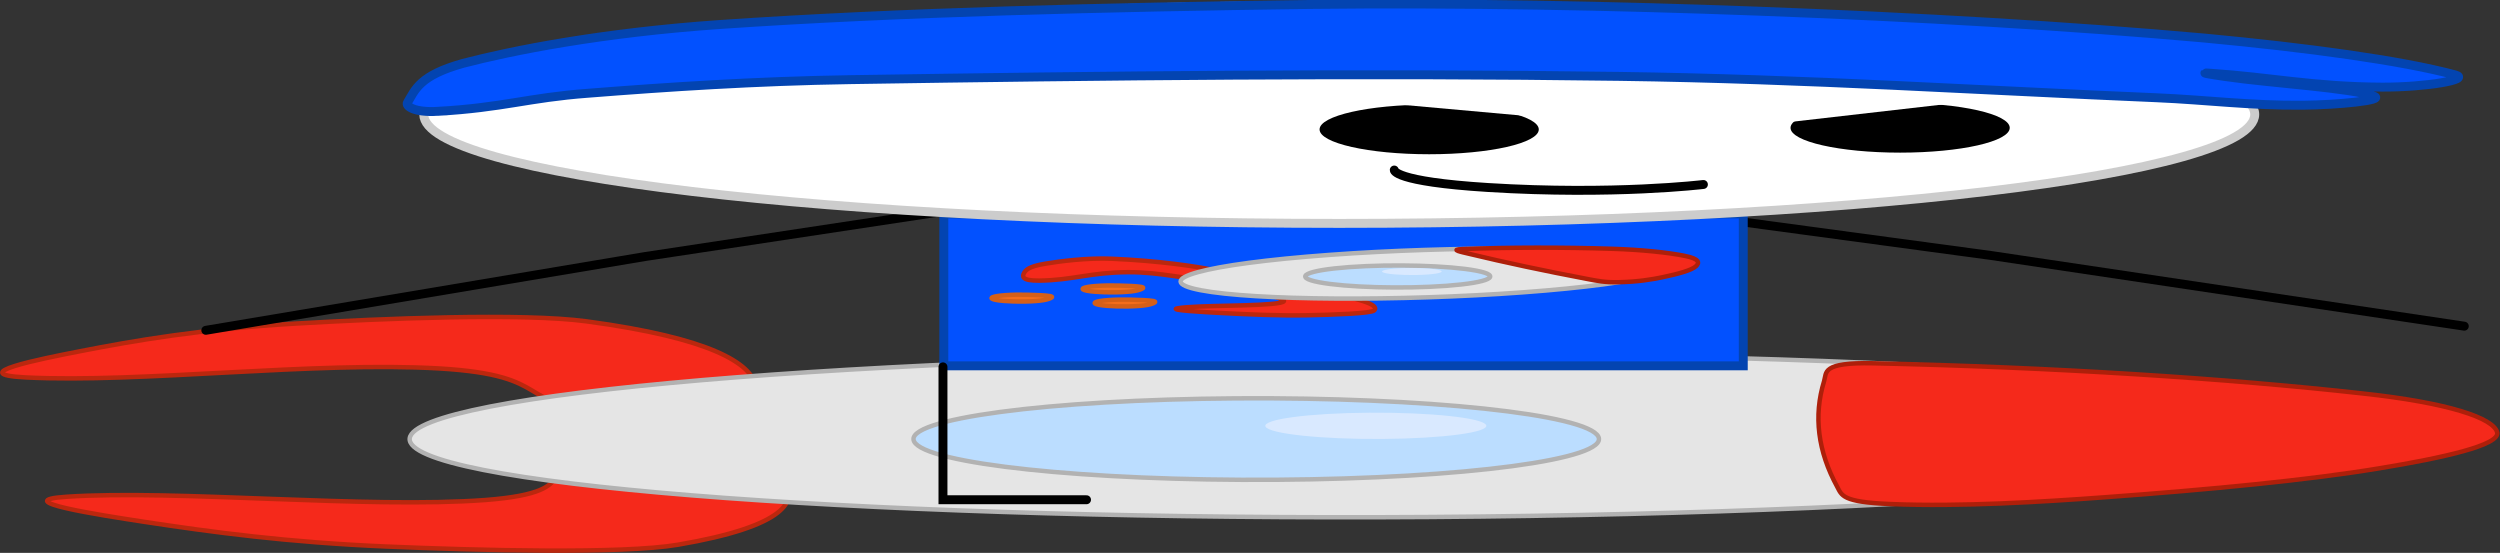 <svg version="1.1" xmlns="http://www.w3.org/2000/svg" xmlns:xlink="http://www.w3.org/1999/xlink" width="559.703" height="123.777" viewBox="0,0,559.703,123.777"><rect x="0" y="0" width="559.703" height="123.777" fill="#333333" stroke="none"/><defs><radialGradient cx="974.067" cy="321.727" r="39.157" gradientUnits="userSpaceOnUse" id="color-1"><stop offset="0" stop-color="#000000"/><stop offset="1" stop-color="#000000"/></radialGradient><radialGradient cx="1089.855" cy="298.193" r="25.999" gradientUnits="userSpaceOnUse" id="color-2"><stop offset="0" stop-color="#000000"/><stop offset="1" stop-color="#000000"/></radialGradient><radialGradient cx="669.615" cy="298.833" r="25.999" gradientUnits="userSpaceOnUse" id="color-3"><stop offset="0" stop-color="#000000"/><stop offset="1" stop-color="#000000"/></radialGradient><radialGradient cx="794.968" cy="341.291" r="40.181" gradientUnits="userSpaceOnUse" id="color-4"><stop offset="0" stop-color="#000000"/><stop offset="1" stop-color="#000000"/></radialGradient></defs><g transform="translate(-582.149,-230.546)"><g data-paper-data="{&quot;isPaintingLayer&quot;:true}" fill-rule="nonzero" stroke-linejoin="miter" stroke-miterlimit="10" stroke-dasharray="" stroke-dashoffset="0" style="mix-blend-mode: normal"><path d="M1004.188,342.408l-32.139,0l-0,-29.753" id="ID0.43897221656516194" fill="none" stroke="url(#color-1)" stroke-width="2" stroke-linecap="round"/><g data-paper-data="{&quot;origRot&quot;:0}" id="ID0.9996707611717284" stroke-width="1"><path d="M718.264,322.647c-21.38,-1.157 -11.246,-8.03 -37.737,-9.612c-28.197,-1.607 -66.633,3.295 -92.561,2.012c-14.056,-0.697 3.224,-4.131 11.968,-5.841c12.559,-2.45 27.113,-4.967 48.375,-6.216c19.235,-1.129 50.778,-2.432 65.19,-0.495c27.937,3.757 36.709,9.407 37.89,14.447c0.555,2.308 -18.934,6.45 -33.125,5.706z" id="ID0.10925169289112091" fill="#f5291b" stroke="#bb270e" stroke-linecap="round"/><path d="M757.506,337.623c3.739,5.022 0.532,10.755 -23.555,14.872c-12.426,2.124 -45.026,1.265 -65.233,0.408c-22.336,-0.947 -39.245,-3.246 -54.107,-5.507c-10.352,-1.578 -30.861,-4.75 -17.58,-5.637c24.503,-1.632 67.457,2.707 93.897,0.721c24.769,-1.938 8.006,-8.624 28.114,-10.068c13.37,-0.935 36.764,2.911 38.463,5.211z" id="ID0.10925169289112091" fill="#f5291b" stroke="#bb270e" stroke-linecap="round"/><path d="M1112.886,326.571c2.456,5.022 -19.903,9.742 -58.01,13.312c-38.121,3.57 -91.975,5.989 -152.51,6.408c-60.535,0.419 -116.383,-1.241 -157.726,-4.26c-41.328,-3.02 -68.136,-7.399 -70.592,-12.421c-2.456,-5.022 19.903,-9.742 58.01,-13.312c38.121,-3.57 91.975,-5.989 152.51,-6.408c60.535,-0.419 116.383,1.241 157.726,4.26c41.328,3.02 68.136,7.399 70.592,12.421z" id="ID0.44616582430899143" fill="#e5e5e5" stroke="#b2b2b2" stroke-linecap="round"/><path d="M1141.218,327.322c0.773,2.874 -12.21,5.733 -26.235,8.046c-16.021,2.669 -38.189,4.781 -61.472,6.495c-14.089,1.036 -32.281,2.174 -48.097,1.53c-11.028,-0.43 -10.907,-1.976 -11.98,-3.935c-4.276,-7.835 -5.305,-15.786 -2.906,-23.573c0.601,-1.945 -0.659,-4.256 10.97,-4.008c40.012,0.856 79.436,3.391 109.617,6.763c19.238,2.089 29.232,5.487 30.104,8.682z" id="ID0.34605008317157626" fill="#f5291b" stroke="#ae1f0a" stroke-linecap="round"/><path d="M939.995,328.313c1.23,2.515 -6.232,4.854 -19.299,6.599c-13.052,1.747 -31.71,2.9 -52.843,3.047c-21.133,0.146 -40.789,-0.742 -55.456,-2.297c-14.68,-1.553 -24.371,-3.774 -25.601,-6.289c-1.23,-2.515 6.232,-4.854 19.299,-6.599c13.052,-1.747 31.71,-2.9 52.843,-3.047c21.133,-0.146 40.789,0.742 55.456,2.297c14.68,1.553 24.371,3.774 25.601,6.289z" id="ID0.569763976149261" fill="#bbddff" stroke="#b2b2b2" stroke-linecap="butt"/><path d="M914.869,325.709c0.396,0.811 -2.008,1.565 -6.229,2.127c-4.206,0.564 -10.216,0.936 -17.032,0.983c-6.815,0.047 -13.147,-0.239 -17.875,-0.741c-4.741,-0.501 -7.864,-1.216 -8.26,-2.027c-0.396,-0.811 2.008,-1.565 6.229,-2.127c4.206,-0.564 10.216,-0.936 17.032,-0.983c6.815,-0.047 13.147,0.239 17.875,0.741c4.741,0.501 7.864,1.216 8.26,2.027z" id="ID0.17324856109917164" fill="#d9e9ff" stroke="none" stroke-linecap="butt"/></g><path d="M956.493,278.104l71.376,9.636l105.989,15.83" data-paper-data="{&quot;origRot&quot;:0}" id="ID0.16875446680933237" fill="none" stroke="url(#color-2)" stroke-width="2" stroke-linecap="round"/><path d="M793.453,278.439l178.979,-0l0,34.01l-178.979,0z" id="ID0.7297499743290246" fill="#0251ff" stroke="#0344b1" stroke-width="2" stroke-linecap="butt"/><g id="ID0.9996707611717284" stroke-width="1"><path d="M853.935,293.187c-6.324,0.052 -11.326,-1.735 -19.322,-1.706c-8.428,0.049 -12.268,1.8 -19.808,1.891c-4.089,0.049 -3.688,-1.03 -3.456,-1.57c0.34,-0.773 1.083,-1.593 4.785,-2.214c3.35,-0.562 9.434,-1.353 14.945,-1.113c10.683,0.465 18.857,1.673 24.57,2.852c2.619,0.539 2.458,1.821 -1.713,1.861z" id="ID0.10925169289112091" fill="#f5291b" stroke="#bb270e" stroke-linecap="round"/><path d="M879.397,296.143c6.301,1.135 11.721,2.545 10.44,3.891c-0.661,0.694 -9.327,0.988 -15.048,1.093c-6.324,0.116 -12.818,-0.172 -18.783,-0.481c-4.159,-0.217 -12.449,-0.657 -10.251,-1.07c4.058,-0.762 18.934,-0.387 23.071,-1.262c3.792,-0.838 -7.396,-2.17 -4.179,-2.82c2.167,-0.426 11.867,0.13 14.749,0.65z" id="ID0.10925169289112091" fill="#f5291b" stroke="#bb270e" stroke-linecap="round"/><path d="M951.861,288.094c5.997,1.155 5.776,2.617 0.577,4.046c-5.203,1.43 -15.381,2.826 -29.302,3.85c-13.921,1.024 -28.97,1.482 -42.041,1.397c-13.068,-0.086 -24.154,-0.717 -30.151,-1.871c-5.997,-1.155 -5.776,-2.617 -0.577,-4.046c5.203,-1.43 15.381,-2.826 29.302,-3.85c13.921,-1.024 28.97,-1.482 42.041,-1.397c13.068,0.086 24.154,0.717 30.151,1.871z" id="ID0.44616582430899143" fill="#e5e5e5" stroke="#b2b2b2" stroke-linecap="round"/><path d="M959.397,287.84c3.281,0.67 3.282,1.548 2.445,2.311c-0.927,0.878 -3.913,1.718 -7.594,2.481c-2.228,0.461 -5.321,1.009 -9.771,1.098c-3.082,0.066 -4.72,-0.303 -7.086,-0.751c-9.461,-1.795 -18.277,-3.667 -26.102,-5.553c-1.954,-0.471 -4.744,-1 -1.716,-1.119c10.423,-0.408 22.516,-0.408 33.317,-0.068c6.82,0.202 12.856,0.857 16.507,1.602z" id="ID0.34605008317157626" fill="#f5291b" stroke="#ae1f0a" stroke-linecap="round"/><path d="M912.689,291.147c3.003,0.578 3.753,1.248 2.532,1.862c-1.216,0.614 -4.402,1.173 -9.262,1.53c-4.86,0.357 -10.484,0.447 -15.643,0.301c-5.16,-0.145 -9.855,-0.524 -12.858,-1.102c-3.003,-0.578 -3.753,-1.248 -2.532,-1.862c1.216,-0.614 4.402,-1.173 9.262,-1.53c4.86,-0.357 10.484,-0.447 15.643,-0.301c5.16,0.145 9.855,0.524 12.858,1.102z" id="ID0.569763976149261" fill="#bbddff" stroke="#b2b2b2" stroke-linecap="butt"/><path d="M903.916,290.912c0.968,0.187 1.21,0.402 0.814,0.6c-0.39,0.198 -1.417,0.378 -2.984,0.493c-1.567,0.115 -3.379,0.144 -5.043,0.097c-1.665,-0.046 -3.178,-0.169 -4.146,-0.355c-0.968,-0.187 -1.21,-0.402 -0.814,-0.6c0.39,-0.198 1.417,-0.378 2.984,-0.493c1.567,-0.115 3.379,-0.144 5.043,-0.097c1.665,0.046 3.178,0.169 4.146,0.355z" id="ID0.17324856109917164" fill="#d9e9ff" stroke="none" stroke-linecap="butt"/><path d="M837.67,294.777c0.861,0.18 0.188,0.432 -0.348,0.626c-0.514,0.187 -1.378,0.367 -2.899,0.479c-1.521,0.112 -3.283,0.14 -4.897,0.094c-1.614,-0.045 -3.086,-0.164 -4.026,-0.345c-0.94,-0.181 -1.173,-0.391 -0.792,-0.583c0.381,-0.192 1.378,-0.367 2.899,-0.479c1.521,-0.112 3.274,-0.131 4.897,-0.094c1.835,0.042 4.108,0.112 5.166,0.302z" id="ID0.8451523161493242" fill="#f56d1b" stroke="#d55f18" stroke-linecap="round"/><path d="M840.364,297.937c0.861,0.18 0.188,0.432 -0.348,0.626c-0.514,0.187 -1.378,0.367 -2.899,0.479c-1.521,0.112 -3.283,0.14 -4.897,0.094c-1.614,-0.045 -3.086,-0.164 -4.026,-0.345c-0.94,-0.181 -1.173,-0.391 -0.792,-0.583c0.381,-0.192 1.378,-0.367 2.899,-0.479c1.521,-0.112 3.274,-0.131 4.897,-0.094c1.835,0.042 4.108,0.112 5.166,0.302z" id="ID0.8451523161493242" fill="#f56d1b" stroke="#d55f18" stroke-linecap="round"/><path d="M817.27,296.838c0.861,0.18 0.188,0.432 -0.348,0.626c-0.514,0.187 -1.378,0.367 -2.899,0.479c-1.521,0.112 -3.283,0.14 -4.897,0.094c-1.614,-0.045 -3.086,-0.164 -4.026,-0.345c-0.94,-0.181 -1.173,-0.391 -0.792,-0.583c0.381,-0.192 1.378,-0.367 2.899,-0.479c1.521,-0.112 3.274,-0.131 4.897,-0.094c1.835,0.042 4.108,0.112 5.166,0.302z" id="ID0.8451523161493242" fill="#f56d1b" stroke="#d55f18" stroke-linecap="round"/></g><path d="M628.227,304.497l98.327,-16.516l66.701,-10.099" data-paper-data="{&quot;origRot&quot;:0}" id="ID0.16875446680933237" fill="none" stroke="url(#color-3)" stroke-width="2" stroke-linecap="round"/><g id="ID0.4706640876829624" stroke-width="2"><path d="M881.98,231.775c56.546,-0 107.788,2.733 144.889,7.149c37.105,4.415 60.072,10.513 60.072,17.242c0,6.729 -22.967,12.827 -60.072,17.242c-37.101,4.416 -88.343,7.149 -144.889,7.149c-56.546,0 -107.788,-2.733 -144.889,-7.149c-37.105,-4.415 -60.072,-10.513 -60.072,-17.242c-0,-6.729 22.967,-12.827 60.072,-17.242c37.101,-4.416 88.343,-7.149 144.889,-7.149z" id="ID0.052302687894552946" fill="#ffffff" stroke="#cccccc" stroke-linecap="butt"/><path d="M680.1,255.479c-5.315,0.299 -7.182,-1.206 -6.736,-1.947c1.786,-2.961 2.698,-6.081 12.509,-8.817c10.658,-2.781 30.854,-6.857 57.735,-8.703c39.749,-2.726 86.476,-3.848 131.636,-4.466c33.571,-0.393 68.513,0.304 100.267,1.489c35.607,1.328 70.214,3.347 100.075,6.023c23.302,2.178 44.094,5.016 56.196,8.245c3.841,1.024 -6.586,2.792 -16.358,2.748c-15.481,-0.071 -24.807,-2.216 -38.49,-3.115c-3.118,-0.234 0.835,0.373 3.464,0.756c10.512,1.529 28.24,2.515 33.294,4.42c2.39,0.85 -8.029,1.92 -15.973,1.993c-11.813,0.106 -21.443,-1.189 -32.717,-1.672c-39.703,-1.669 -78.097,-4.193 -120.282,-4.787c-56.996,-0.802 -115.736,-0.166 -172.244,0.733c-21.131,0.336 -40.746,1.633 -58.697,3.046c-13.387,0.996 -18.953,3.221 -33.679,4.054z" id="ID0.12275043269619346" fill="#0251ff" stroke="#0344b1" stroke-linecap="round"/></g><path d="M1024.902,255.239c4.442,1.005 7.19,2.394 7.19,3.926c0,1.532 -2.748,2.921 -7.19,3.926c-4.442,1.005 -10.577,1.628 -17.348,1.628c-6.77,0 -12.906,-0.622 -17.348,-1.628c-4.442,-1.005 -7.19,-2.394 -7.19,-3.926c0,-1.532 2.748,-2.921 7.19,-3.926c4.442,-1.005 10.577,-1.628 17.348,-1.628c6.77,0 12.906,0.622 17.348,1.628z" id="ID0.2136117359623313" fill="#000000" stroke="none" stroke-width="1" stroke-linecap="butt"/><path d="M919.463,255.599c4.442,1.005 7.19,2.394 7.19,3.926c0,1.532 -2.748,2.921 -7.19,3.926c-4.442,1.005 -10.577,1.628 -17.348,1.628c-6.77,0 -12.906,-0.622 -17.348,-1.628c-4.442,-1.005 -7.19,-2.394 -7.19,-3.926c0,-1.532 2.748,-2.921 7.19,-3.926c4.442,-1.005 10.577,-1.628 17.348,-1.628c6.77,0 12.906,0.622 17.348,1.628z" id="ID0.2136117359623313" fill="#000000" stroke="none" stroke-width="1" stroke-linecap="butt"/><path d="M825.401,342.431l-32.139,0l-0,-29.753" id="ID0.43897221656516194" fill="none" stroke="url(#color-4)" stroke-width="2" stroke-linecap="round"/><path d="M963.509,271.848c0,0 -20.084,2.431 -48.226,0.676c-21.307,-1.328 -20.985,-3.912 -20.985,-3.912" fill="none" stroke="#000000" stroke-width="2" stroke-linecap="round"/><path d="M1030.248,252.433l-66.739,7.648l-91.457,-8.236" fill="#ffffff" stroke="none" stroke-width="0" stroke-linecap="round"/></g></g></svg>